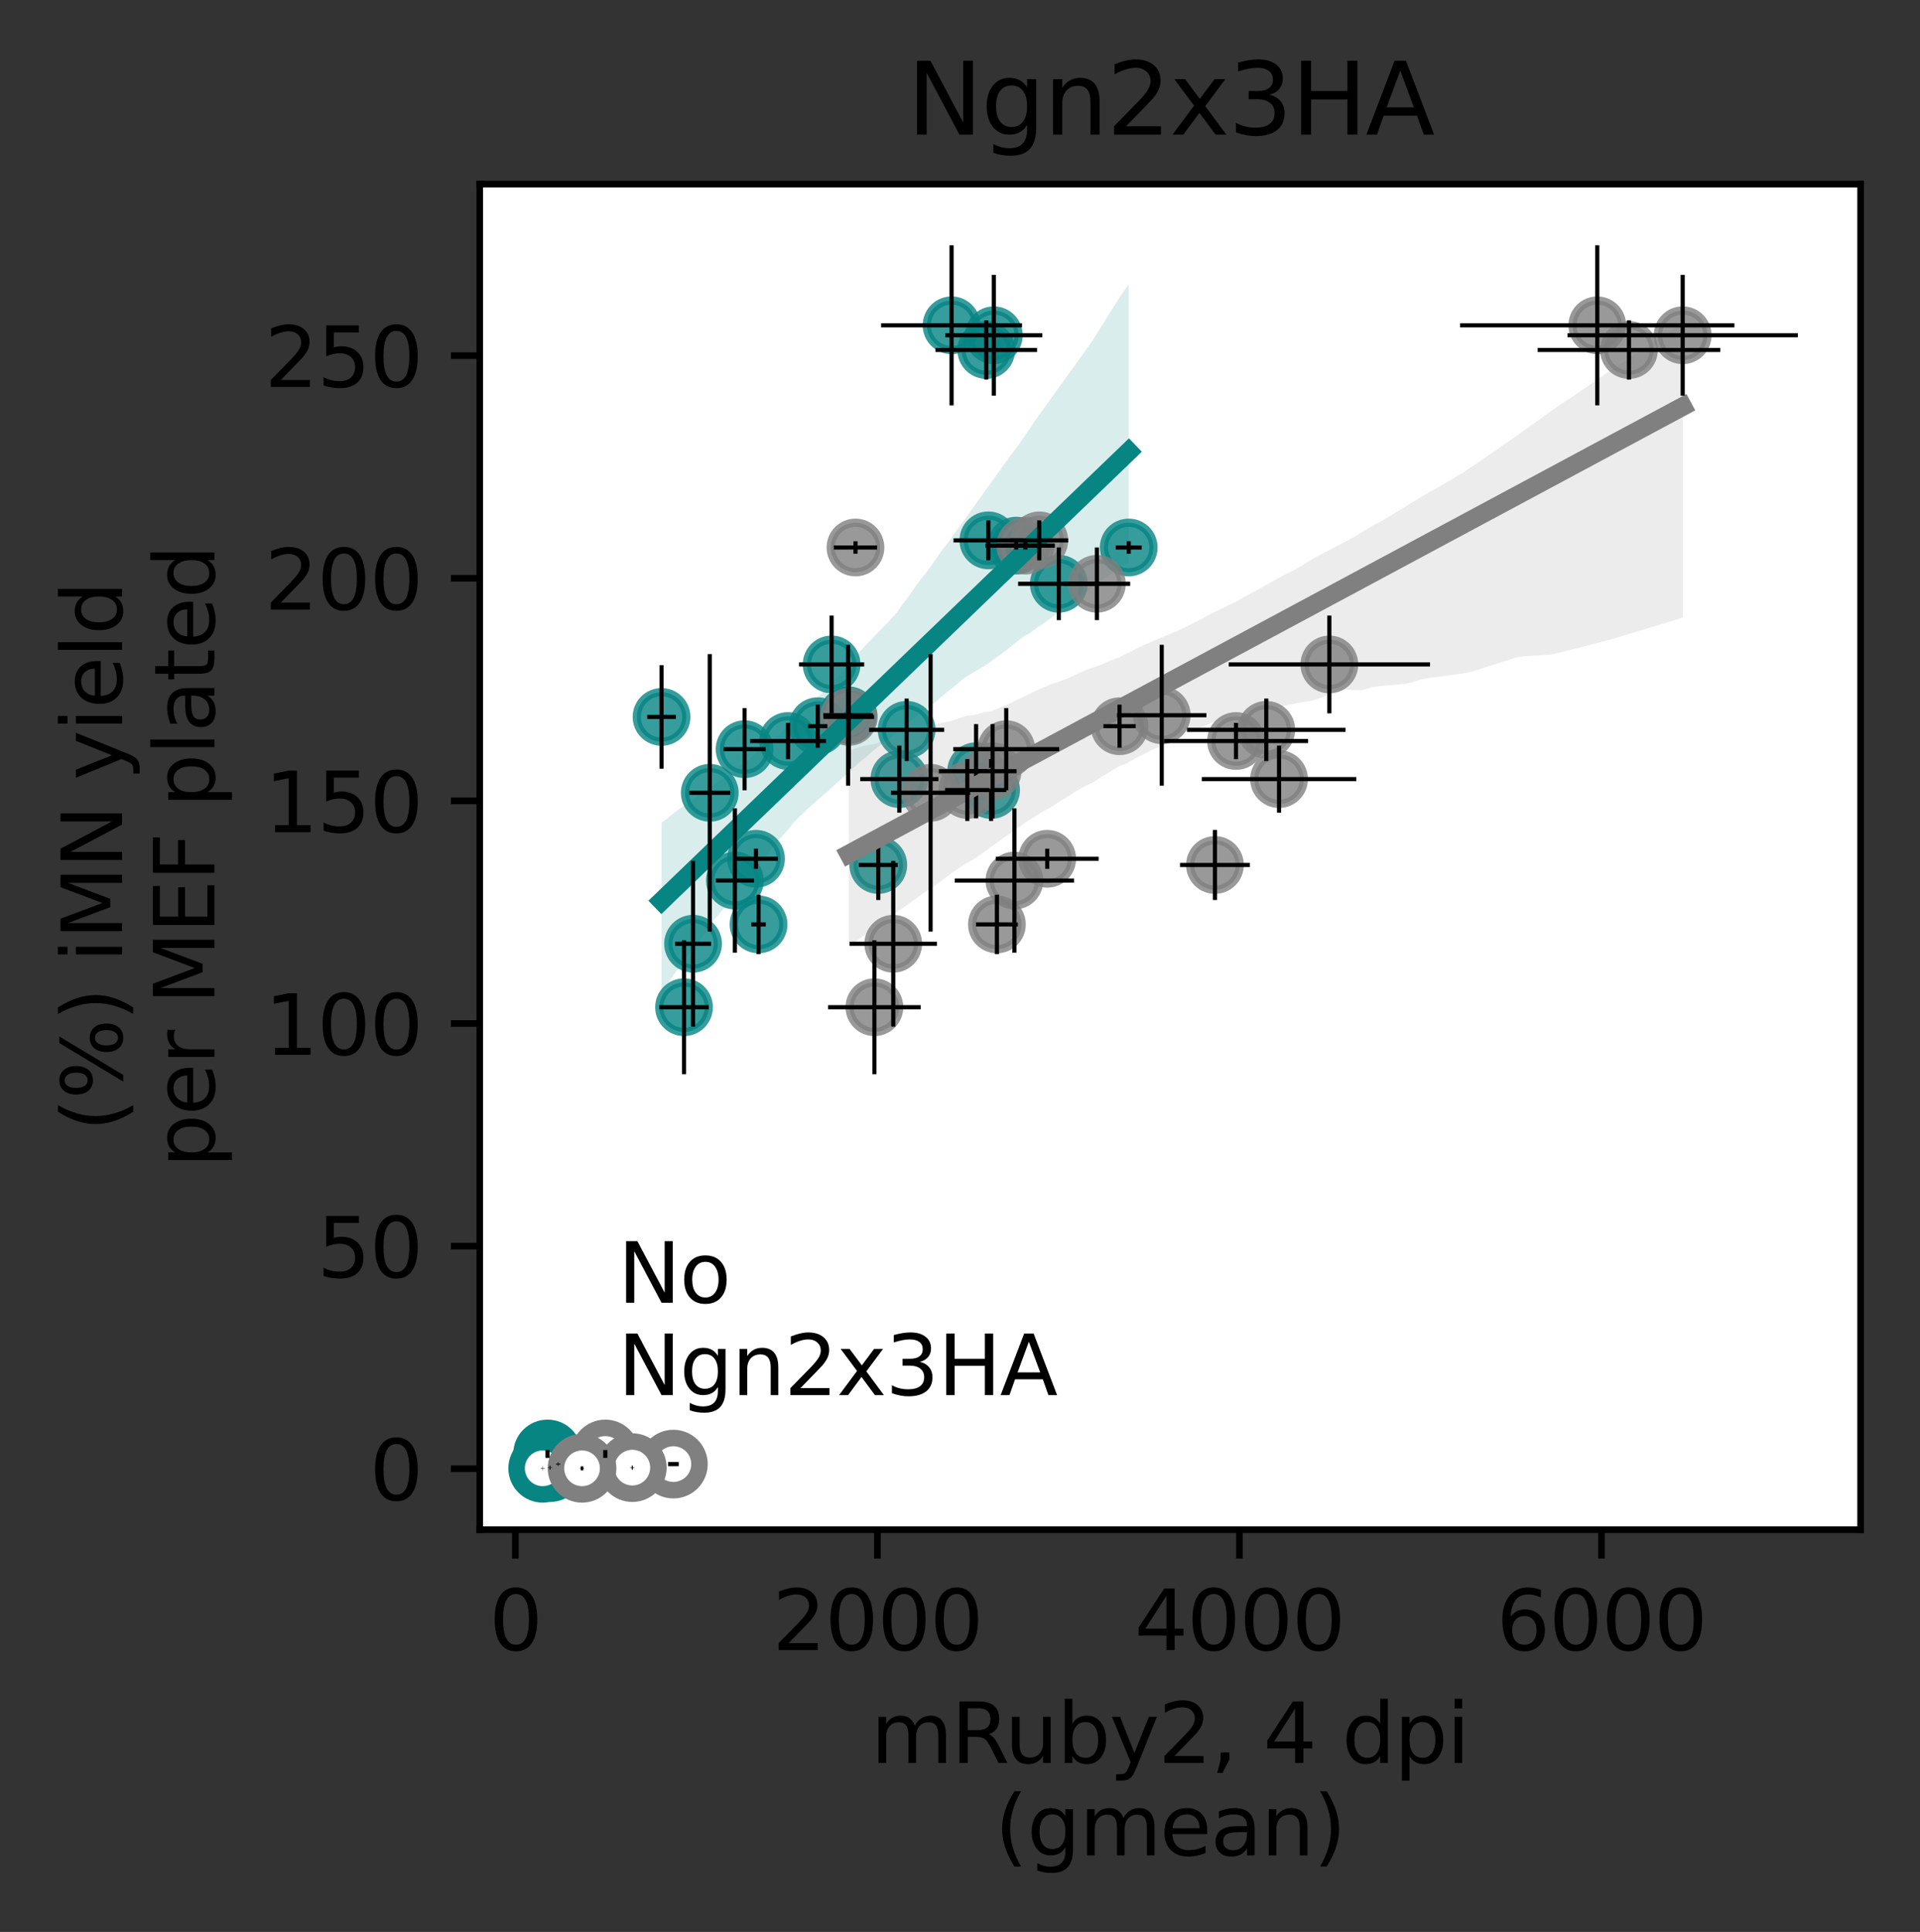 <?xml version="1.0" encoding="utf-8" standalone="no"?>
<!DOCTYPE svg PUBLIC "-//W3C//DTD SVG 1.1//EN"
  "http://www.w3.org/Graphics/SVG/1.1/DTD/svg11.dtd">
<svg xmlns:xlink="http://www.w3.org/1999/xlink" width="232.763pt" height="234.152pt" viewBox="0 0 232.763 234.152" xmlns="http://www.w3.org/2000/svg" version="1.1">
 <rect x="0" y="0" width="232.763" height="234.152" fill="#333333" stroke="none"/>
 <defs>
  <style type="text/css">*{stroke-linejoin: round; stroke-linecap: butt}</style>
 </defs>
 <g id="figure_1">
  <g id="patch_1">
   <path d="M 0 234.152 
L 232.763 234.152 
L 232.763 -0 
L 0 -0 
L 0 234.152 
z
" style="fill: none"/>
  </g>
  <g id="axes_1">
   <g id="patch_2">
    <path d="M 58.163 185.398 
L 225.563 185.398 
L 225.563 22.318 
L 58.163 22.318 
z
" style="fill: #ffffff"/>
   </g>
   <g id="PathCollection_1">
    <defs>
     <path id="m493adeb8f5" d="M 0 3 
C 0.796 3 1.559 2.684 2.121 2.121 
C 2.684 1.559 3 0.796 3 0 
C 3 -0.796 2.684 -1.559 2.121 -2.121 
C 1.559 -2.684 0.796 -3 0 -3 
C -0.796 -3 -1.559 -2.684 -2.121 -2.121 
C -2.684 -1.559 -3 -0.796 -3 0 
C -3 0.796 -2.684 1.559 -2.121 2.121 
C -1.559 2.684 -0.796 3 0 3 
z
" style="stroke: #068583; stroke-opacity: 0.8"/>
    </defs>
    <g clip-path="url(#pbaf8cbef0e)">
     <use xlink:href="#m493adeb8f5" x="109.911" y="88.455" style="fill: #068583; fill-opacity: 0.8; stroke: #068583; stroke-opacity: 0.8"/>
     <use xlink:href="#m493adeb8f5" x="90.267" y="90.8" style="fill: #068583; fill-opacity: 0.8; stroke: #068583; stroke-opacity: 0.8"/>
     <use xlink:href="#m493adeb8f5" x="119.818" y="65.493" style="fill: #068583; fill-opacity: 0.8; stroke: #068583; stroke-opacity: 0.8"/>
     <use xlink:href="#m493adeb8f5" x="120.483" y="40.634" style="fill: #068583; fill-opacity: 0.8; stroke: #068583; stroke-opacity: 0.8"/>
     <use xlink:href="#m493adeb8f5" x="102.82" y="86.686" style="fill: #068583; fill-opacity: 0.8; stroke: #068583; stroke-opacity: 0.8"/>
     <use xlink:href="#m493adeb8f5" x="91.961" y="112.04" style="fill: #068583; fill-opacity: 0.8; stroke: #068583; stroke-opacity: 0.8"/>
     <use xlink:href="#m493adeb8f5" x="128.36" y="70.756" style="fill: #068583; fill-opacity: 0.8; stroke: #068583; stroke-opacity: 0.8"/>
     <use xlink:href="#m493adeb8f5" x="119.567" y="42.42" style="fill: #068583; fill-opacity: 0.8; stroke: #068583; stroke-opacity: 0.8"/>
     <use xlink:href="#m493adeb8f5" x="106.475" y="104.836" style="fill: #068583; fill-opacity: 0.8; stroke: #068583; stroke-opacity: 0.8"/>
     <use xlink:href="#m493adeb8f5" x="86.045" y="96.089" style="fill: #068583; fill-opacity: 0.8; stroke: #068583; stroke-opacity: 0.8"/>
     <use xlink:href="#m493adeb8f5" x="123.2" y="66.132" style="fill: #068583; fill-opacity: 0.8; stroke: #068583; stroke-opacity: 0.8"/>
     <use xlink:href="#m493adeb8f5" x="115.359" y="39.429" style="fill: #068583; fill-opacity: 0.8; stroke: #068583; stroke-opacity: 0.8"/>
     <use xlink:href="#m493adeb8f5" x="99.137" y="88.016" style="fill: #068583; fill-opacity: 0.8; stroke: #068583; stroke-opacity: 0.8"/>
     <use xlink:href="#m493adeb8f5" x="84.021" y="114.386" style="fill: #068583; fill-opacity: 0.8; stroke: #068583; stroke-opacity: 0.8"/>
     <use xlink:href="#m493adeb8f5" x="118.332" y="93.471" style="fill: #068583; fill-opacity: 0.8; stroke: #068583; stroke-opacity: 0.8"/>
     <use xlink:href="#m493adeb8f5" x="100.817" y="80.531" style="fill: #068583; fill-opacity: 0.8; stroke: #068583; stroke-opacity: 0.8"/>
     <use xlink:href="#m493adeb8f5" x="91.65" y="104.086" style="fill: #068583; fill-opacity: 0.8; stroke: #068583; stroke-opacity: 0.8"/>
     <use xlink:href="#m493adeb8f5" x="82.925" y="122.076" style="fill: #068583; fill-opacity: 0.8; stroke: #068583; stroke-opacity: 0.8"/>
     <use xlink:href="#m493adeb8f5" x="120.15" y="95.749" style="fill: #068583; fill-opacity: 0.8; stroke: #068583; stroke-opacity: 0.8"/>
     <use xlink:href="#m493adeb8f5" x="95.535" y="89.811" style="fill: #068583; fill-opacity: 0.8; stroke: #068583; stroke-opacity: 0.8"/>
     <use xlink:href="#m493adeb8f5" x="109.026" y="94.428" style="fill: #068583; fill-opacity: 0.8; stroke: #068583; stroke-opacity: 0.8"/>
     <use xlink:href="#m493adeb8f5" x="89.091" y="106.725" style="fill: #068583; fill-opacity: 0.8; stroke: #068583; stroke-opacity: 0.8"/>
     <use xlink:href="#m493adeb8f5" x="136.835" y="66.357" style="fill: #068583; fill-opacity: 0.8; stroke: #068583; stroke-opacity: 0.8"/>
     <use xlink:href="#m493adeb8f5" x="80.2" y="86.893" style="fill: #068583; fill-opacity: 0.8; stroke: #068583; stroke-opacity: 0.8"/>
    </g>
   </g>
   <g id="PolyCollection_1">
    <path d="M 80.2 99.702 
L 80.2 120.275 
L 80.772 119.445 
L 81.344 118.615 
L 81.916 117.801 
L 82.488 117.075 
L 83.06 116.264 
L 83.632 115.438 
L 84.204 114.695 
L 84.777 113.996 
L 85.349 113.286 
L 85.921 112.258 
L 86.493 111.567 
L 87.065 110.935 
L 87.637 110.262 
L 88.209 109.579 
L 88.781 108.771 
L 89.353 107.909 
L 89.925 107.241 
L 90.497 106.516 
L 91.069 105.836 
L 91.641 105.136 
L 92.213 104.454 
L 92.786 103.854 
L 93.358 103.078 
L 93.93 102.377 
L 94.502 101.685 
L 95.074 101.044 
L 95.646 100.428 
L 96.218 99.705 
L 96.79 99.097 
L 97.362 98.562 
L 97.934 98.009 
L 98.506 97.5 
L 99.078 97.007 
L 99.65 96.504 
L 100.223 96.022 
L 100.795 95.479 
L 101.367 94.962 
L 101.939 94.467 
L 102.511 93.949 
L 103.083 93.389 
L 103.655 92.907 
L 104.227 92.363 
L 104.799 91.914 
L 105.371 91.404 
L 105.943 90.922 
L 106.515 90.462 
L 107.087 90.017 
L 107.66 89.645 
L 108.232 89.136 
L 108.804 88.694 
L 109.376 88.201 
L 109.948 87.717 
L 110.52 87.28 
L 111.092 86.837 
L 111.664 86.418 
L 112.236 86 
L 112.808 85.55 
L 113.38 85.094 
L 113.952 84.601 
L 114.524 84.118 
L 115.097 83.641 
L 115.669 83.197 
L 116.241 82.724 
L 116.813 82.25 
L 117.385 81.873 
L 117.957 81.543 
L 118.529 81.203 
L 119.101 80.857 
L 119.673 80.513 
L 120.245 80.082 
L 120.817 79.65 
L 121.389 79.255 
L 121.961 78.834 
L 122.533 78.381 
L 123.106 77.922 
L 123.678 77.464 
L 124.25 77.066 
L 124.822 76.736 
L 125.394 76.318 
L 125.966 75.909 
L 126.538 75.552 
L 127.11 75.13 
L 127.682 74.706 
L 128.254 74.277 
L 128.826 73.857 
L 129.398 73.434 
L 129.97 73.009 
L 130.543 72.585 
L 131.115 72.161 
L 131.687 71.737 
L 132.259 71.313 
L 132.831 70.888 
L 133.403 70.464 
L 133.975 70.049 
L 134.547 69.679 
L 135.119 69.285 
L 135.691 68.873 
L 136.263 68.561 
L 136.835 68.205 
L 136.835 34.453 
L 136.835 34.453 
L 136.263 35.261 
L 135.691 36.105 
L 135.119 37.015 
L 134.547 37.925 
L 133.975 38.834 
L 133.403 39.744 
L 132.831 40.653 
L 132.259 41.558 
L 131.687 42.352 
L 131.115 43.148 
L 130.543 43.943 
L 129.97 44.738 
L 129.398 45.534 
L 128.826 46.329 
L 128.254 47.125 
L 127.682 47.92 
L 127.11 48.716 
L 126.538 49.513 
L 125.966 50.31 
L 125.394 51.109 
L 124.822 51.991 
L 124.25 52.788 
L 123.678 53.673 
L 123.106 54.431 
L 122.533 55.176 
L 121.961 55.966 
L 121.389 56.76 
L 120.817 57.554 
L 120.245 58.349 
L 119.673 59.143 
L 119.101 59.938 
L 118.529 60.74 
L 117.957 61.567 
L 117.385 62.349 
L 116.813 63.155 
L 116.241 63.929 
L 115.669 64.704 
L 115.097 65.522 
L 114.524 66.295 
L 113.952 67.023 
L 113.38 67.862 
L 112.808 68.676 
L 112.236 69.47 
L 111.664 70.172 
L 111.092 70.93 
L 110.52 71.768 
L 109.948 72.585 
L 109.376 73.273 
L 108.804 74.149 
L 108.232 74.796 
L 107.66 75.417 
L 107.087 76.001 
L 106.515 76.578 
L 105.943 77.172 
L 105.371 77.766 
L 104.799 78.357 
L 104.227 78.985 
L 103.655 79.77 
L 103.083 80.407 
L 102.511 81.011 
L 101.939 81.615 
L 101.367 82.219 
L 100.795 82.821 
L 100.223 83.352 
L 99.65 84.013 
L 99.078 84.561 
L 98.506 85.121 
L 97.934 85.579 
L 97.362 86.255 
L 96.79 86.818 
L 96.218 87.379 
L 95.646 87.904 
L 95.074 88.45 
L 94.502 88.99 
L 93.93 89.434 
L 93.358 89.876 
L 92.786 90.42 
L 92.213 90.89 
L 91.641 91.336 
L 91.069 91.828 
L 90.497 92.29 
L 89.925 92.691 
L 89.353 93.09 
L 88.781 93.49 
L 88.209 93.903 
L 87.637 94.406 
L 87.065 94.733 
L 86.493 95.147 
L 85.921 95.515 
L 85.349 95.976 
L 84.777 96.39 
L 84.204 96.792 
L 83.632 97.22 
L 83.06 97.581 
L 82.488 97.935 
L 81.916 98.371 
L 81.344 98.836 
L 80.772 99.293 
L 80.2 99.702 
z
" clip-path="url(#pbaf8cbef0e)" style="fill: #068583; fill-opacity: 0.15"/>
   </g>
   <g id="PathCollection_2">
    <defs>
     <path id="m65acdc7514" d="M 0 3.162 
C 0.839 3.162 1.643 2.829 2.236 2.236 
C 2.829 1.643 3.162 0.839 3.162 0 
C 3.162 -0.839 2.829 -1.643 2.236 -2.236 
C 1.643 -2.829 0.839 -3.162 0 -3.162 
C -0.839 -3.162 -1.643 -2.829 -2.236 -2.236 
C -2.829 -1.643 -3.162 -0.839 -3.162 0 
C -3.162 0.839 -2.829 1.643 -2.236 2.236 
C -1.643 2.829 -0.839 3.162 0 3.162 
z
" style="stroke: #068583; stroke-width: 2"/>
    </defs>
    <g clip-path="url(#pbaf8cbef0e)">
     <use xlink:href="#m65acdc7514" x="67.672" y="177.45" style="fill: #ffffff; stroke: #068583; stroke-width: 2"/>
     <use xlink:href="#m65acdc7514" x="66.38" y="176.219" style="fill: #ffffff; stroke: #068583; stroke-width: 2"/>
     <use xlink:href="#m65acdc7514" x="66.683" y="177.878" style="fill: #ffffff; stroke: #068583; stroke-width: 2"/>
     <use xlink:href="#m65acdc7514" x="65.79" y="177.96" style="fill: #ffffff; stroke: #068583; stroke-width: 2"/>
    </g>
   </g>
   <g id="PathCollection_3">
    <defs>
     <path id="ma340ec2230" d="M 0 3 
C 0.796 3 1.559 2.684 2.121 2.121 
C 2.684 1.559 3 0.796 3 0 
C 3 -0.796 2.684 -1.559 2.121 -2.121 
C 1.559 -2.684 0.796 -3 0 -3 
C -0.796 -3 -1.559 -2.684 -2.121 -2.121 
C -2.684 -1.559 -3 -0.796 -3 0 
C -3 0.796 -2.684 1.559 -2.121 2.121 
C -1.559 2.684 -0.796 3 0 3 
z
" style="stroke: #808080; stroke-opacity: 0.8"/>
    </defs>
    <g clip-path="url(#pbaf8cbef0e)">
     <use xlink:href="#ma340ec2230" x="153.511" y="88.455" style="fill: #808080; fill-opacity: 0.8; stroke: #808080; stroke-opacity: 0.8"/>
     <use xlink:href="#ma340ec2230" x="121.986" y="90.8" style="fill: #808080; fill-opacity: 0.8; stroke: #808080; stroke-opacity: 0.8"/>
     <use xlink:href="#ma340ec2230" x="125.99" y="65.493" style="fill: #808080; fill-opacity: 0.8; stroke: #808080; stroke-opacity: 0.8"/>
     <use xlink:href="#ma340ec2230" x="203.993" y="40.634" style="fill: #808080; fill-opacity: 0.8; stroke: #808080; stroke-opacity: 0.8"/>
     <use xlink:href="#ma340ec2230" x="140.837" y="86.686" style="fill: #808080; fill-opacity: 0.8; stroke: #808080; stroke-opacity: 0.8"/>
     <use xlink:href="#ma340ec2230" x="120.857" y="112.04" style="fill: #808080; fill-opacity: 0.8; stroke: #808080; stroke-opacity: 0.8"/>
     <use xlink:href="#ma340ec2230" x="132.977" y="70.756" style="fill: #808080; fill-opacity: 0.8; stroke: #808080; stroke-opacity: 0.8"/>
     <use xlink:href="#ma340ec2230" x="197.482" y="42.42" style="fill: #808080; fill-opacity: 0.8; stroke: #808080; stroke-opacity: 0.8"/>
     <use xlink:href="#ma340ec2230" x="147.289" y="104.836" style="fill: #808080; fill-opacity: 0.8; stroke: #808080; stroke-opacity: 0.8"/>
     <use xlink:href="#ma340ec2230" x="112.816" y="96.089" style="fill: #808080; fill-opacity: 0.8; stroke: #808080; stroke-opacity: 0.8"/>
     <use xlink:href="#ma340ec2230" x="124.308" y="66.132" style="fill: #808080; fill-opacity: 0.8; stroke: #808080; stroke-opacity: 0.8"/>
     <use xlink:href="#ma340ec2230" x="193.638" y="39.429" style="fill: #808080; fill-opacity: 0.8; stroke: #808080; stroke-opacity: 0.8"/>
     <use xlink:href="#ma340ec2230" x="135.722" y="88.016" style="fill: #808080; fill-opacity: 0.8; stroke: #808080; stroke-opacity: 0.8"/>
     <use xlink:href="#ma340ec2230" x="108.29" y="114.386" style="fill: #808080; fill-opacity: 0.8; stroke: #808080; stroke-opacity: 0.8"/>
     <use xlink:href="#ma340ec2230" x="120.334" y="93.471" style="fill: #808080; fill-opacity: 0.8; stroke: #808080; stroke-opacity: 0.8"/>
     <use xlink:href="#ma340ec2230" x="161.159" y="80.531" style="fill: #808080; fill-opacity: 0.8; stroke: #808080; stroke-opacity: 0.8"/>
     <use xlink:href="#ma340ec2230" x="126.955" y="104.086" style="fill: #808080; fill-opacity: 0.8; stroke: #808080; stroke-opacity: 0.8"/>
     <use xlink:href="#ma340ec2230" x="106.005" y="122.076" style="fill: #808080; fill-opacity: 0.8; stroke: #808080; stroke-opacity: 0.8"/>
     <use xlink:href="#ma340ec2230" x="117.268" y="95.749" style="fill: #808080; fill-opacity: 0.8; stroke: #808080; stroke-opacity: 0.8"/>
     <use xlink:href="#ma340ec2230" x="149.842" y="89.811" style="fill: #808080; fill-opacity: 0.8; stroke: #808080; stroke-opacity: 0.8"/>
     <use xlink:href="#ma340ec2230" x="155.059" y="94.428" style="fill: #808080; fill-opacity: 0.8; stroke: #808080; stroke-opacity: 0.8"/>
     <use xlink:href="#ma340ec2230" x="122.978" y="106.725" style="fill: #808080; fill-opacity: 0.8; stroke: #808080; stroke-opacity: 0.8"/>
     <use xlink:href="#ma340ec2230" x="103.71" y="66.357" style="fill: #808080; fill-opacity: 0.8; stroke: #808080; stroke-opacity: 0.8"/>
     <use xlink:href="#ma340ec2230" x="102.907" y="86.893" style="fill: #808080; fill-opacity: 0.8; stroke: #808080; stroke-opacity: 0.8"/>
    </g>
   </g>
   <g id="PolyCollection_2">
    <path d="M 102.907 91.01 
L 102.907 114.701 
L 103.928 113.973 
L 104.949 113.245 
L 105.97 112.517 
L 106.991 111.79 
L 108.012 111.062 
L 109.033 110.334 
L 110.054 109.606 
L 111.075 108.878 
L 112.096 108.151 
L 113.117 107.478 
L 114.139 106.738 
L 115.16 105.971 
L 116.181 105.24 
L 117.202 104.589 
L 118.223 104.032 
L 119.244 103.295 
L 120.265 102.558 
L 121.286 101.822 
L 122.307 101.113 
L 123.328 100.383 
L 124.349 99.652 
L 125.37 99.029 
L 126.391 98.385 
L 127.413 97.844 
L 128.434 97.146 
L 129.455 96.527 
L 130.476 95.88 
L 131.497 95.3 
L 132.518 94.823 
L 133.539 94.148 
L 134.56 93.556 
L 135.581 92.893 
L 136.602 92.524 
L 137.623 91.916 
L 138.644 91.426 
L 139.665 90.878 
L 140.686 90.481 
L 141.708 89.951 
L 142.729 89.265 
L 143.75 88.733 
L 144.771 88.414 
L 145.792 88.102 
L 146.813 87.629 
L 147.834 87.334 
L 148.855 87.074 
L 149.876 86.735 
L 150.897 86.451 
L 151.918 86.143 
L 152.939 85.964 
L 153.96 85.81 
L 154.982 85.714 
L 156.003 85.49 
L 157.024 85.268 
L 158.045 85.094 
L 159.066 84.918 
L 160.087 84.601 
L 161.108 84.132 
L 162.129 83.714 
L 163.15 83.574 
L 164.171 83.642 
L 165.192 83.645 
L 166.213 83.319 
L 167.234 83.161 
L 168.255 83.072 
L 169.277 82.981 
L 170.298 82.889 
L 171.319 82.663 
L 172.34 82.347 
L 173.361 82.168 
L 174.382 82.028 
L 175.403 81.887 
L 176.424 81.747 
L 177.445 81.605 
L 178.466 81.395 
L 179.487 81.069 
L 180.508 80.744 
L 181.529 80.418 
L 182.551 80.09 
L 183.572 79.761 
L 184.593 79.547 
L 185.614 79.487 
L 186.635 79.427 
L 187.656 79.367 
L 188.677 79.193 
L 189.698 78.937 
L 190.719 78.677 
L 191.74 78.416 
L 192.761 78.156 
L 193.782 77.895 
L 194.803 77.635 
L 195.824 77.334 
L 196.846 77.027 
L 197.867 76.719 
L 198.888 76.411 
L 199.909 76.103 
L 200.93 75.795 
L 201.951 75.487 
L 202.972 75.179 
L 203.993 74.871 
L 203.993 39.122 
L 203.993 39.122 
L 202.972 39.81 
L 201.951 40.478 
L 200.93 41.145 
L 199.909 41.816 
L 198.888 42.487 
L 197.867 43.157 
L 196.846 43.828 
L 195.824 44.512 
L 194.803 45.183 
L 193.782 45.9 
L 192.761 46.626 
L 191.74 47.304 
L 190.719 48.017 
L 189.698 48.686 
L 188.677 49.367 
L 187.656 50.1 
L 186.635 50.833 
L 185.614 51.566 
L 184.593 52.298 
L 183.572 53.028 
L 182.551 53.714 
L 181.529 54.449 
L 180.508 55.145 
L 179.487 55.843 
L 178.466 56.539 
L 177.445 57.225 
L 176.424 57.854 
L 175.403 58.448 
L 174.382 59.031 
L 173.361 59.618 
L 172.34 60.193 
L 171.319 60.813 
L 170.298 61.469 
L 169.277 62.058 
L 168.255 62.7 
L 167.234 63.286 
L 166.213 63.821 
L 165.192 64.438 
L 164.171 65.079 
L 163.15 65.62 
L 162.129 66.155 
L 161.108 66.691 
L 160.087 67.235 
L 159.066 67.79 
L 158.045 68.4 
L 157.024 69.027 
L 156.003 69.513 
L 154.982 70.068 
L 153.96 70.648 
L 152.939 71.206 
L 151.918 71.775 
L 150.897 72.329 
L 149.876 72.913 
L 148.855 73.383 
L 147.834 73.903 
L 146.813 74.38 
L 145.792 74.956 
L 144.771 75.477 
L 143.75 75.993 
L 142.729 76.459 
L 141.708 76.885 
L 140.686 77.319 
L 139.665 77.756 
L 138.644 78.192 
L 137.623 78.693 
L 136.602 79.219 
L 135.581 79.703 
L 134.56 80.081 
L 133.539 80.541 
L 132.518 80.898 
L 131.497 81.276 
L 130.476 81.722 
L 129.455 82.222 
L 128.434 82.588 
L 127.413 82.918 
L 126.391 83.354 
L 125.37 83.832 
L 124.349 84.312 
L 123.328 84.812 
L 122.307 85.311 
L 121.286 85.741 
L 120.265 86.159 
L 119.244 86.318 
L 118.223 86.632 
L 117.202 86.749 
L 116.181 87.08 
L 115.16 87.425 
L 114.139 87.608 
L 113.117 87.846 
L 112.096 88.112 
L 111.075 88.413 
L 110.054 88.745 
L 109.033 89.119 
L 108.012 89.472 
L 106.991 89.828 
L 105.97 90.182 
L 104.949 90.336 
L 103.928 90.641 
L 102.907 91.01 
z
" clip-path="url(#pbaf8cbef0e)" style="fill: #808080; fill-opacity: 0.15"/>
   </g>
   <g id="PathCollection_4">
    <defs>
     <path id="m893c0303b4" d="M 0 3.162 
C 0.839 3.162 1.643 2.829 2.236 2.236 
C 2.829 1.643 3.162 0.839 3.162 0 
C 3.162 -0.839 2.829 -1.643 2.236 -2.236 
C 1.643 -2.829 0.839 -3.162 0 -3.162 
C -0.839 -3.162 -1.643 -2.829 -2.236 -2.236 
C -2.829 -1.643 -3.162 -0.839 -3.162 0 
C -3.162 0.839 -2.829 1.643 -2.236 2.236 
C -1.643 2.829 -0.839 3.162 0 3.162 
z
" style="stroke: #808080; stroke-width: 2"/>
    </defs>
    <g clip-path="url(#pbaf8cbef0e)">
     <use xlink:href="#m893c0303b4" x="81.636" y="177.45" style="fill: #ffffff; stroke: #808080; stroke-width: 2"/>
     <use xlink:href="#m893c0303b4" x="73.38" y="176.219" style="fill: #ffffff; stroke: #808080; stroke-width: 2"/>
     <use xlink:href="#m893c0303b4" x="76.657" y="177.878" style="fill: #ffffff; stroke: #808080; stroke-width: 2"/>
     <use xlink:href="#m893c0303b4" x="70.561" y="177.96" style="fill: #ffffff; stroke: #808080; stroke-width: 2"/>
    </g>
   </g>
   <g id="matplotlib.axis_1">
    <g id="xtick_1">
     <g id="line2d_1">
      <defs>
       <path id="m8c56760df1" d="M 0 0 
L 0 3.5 
" style="stroke: #000000; stroke-width: 0.8"/>
      </defs>
      <g>
       <use xlink:href="#m8c56760df1" x="62.48" y="185.398" style="stroke: #000000; stroke-width: 0.8"/>
      </g>
     </g>
     <g id="text_1">
      <!-- 0 -->
      <g transform="translate(59.298 199.997)scale(0.1 -0.1)">
       <defs>
        <path id="DejaVuSans-30" d="M 2034 4250 
Q 1547 4250 1301 3770 
Q 1056 3291 1056 2328 
Q 1056 1369 1301 889 
Q 1547 409 2034 409 
Q 2525 409 2770 889 
Q 3016 1369 3016 2328 
Q 3016 3291 2770 3770 
Q 2525 4250 2034 4250 
z
M 2034 4750 
Q 2819 4750 3233 4129 
Q 3647 3509 3647 2328 
Q 3647 1150 3233 529 
Q 2819 -91 2034 -91 
Q 1250 -91 836 529 
Q 422 1150 422 2328 
Q 422 3509 836 4129 
Q 1250 4750 2034 4750 
z
" transform="scale(0.016)"/>
       </defs>
       <use xlink:href="#DejaVuSans-30"/>
      </g>
     </g>
    </g>
    <g id="xtick_2">
     <g id="line2d_2">
      <g>
       <use xlink:href="#m8c56760df1" x="106.368" y="185.398" style="stroke: #000000; stroke-width: 0.8"/>
      </g>
     </g>
     <g id="text_2">
      <!-- 2000 -->
      <g transform="translate(93.643 199.997)scale(0.1 -0.1)">
       <defs>
        <path id="DejaVuSans-32" d="M 1228 531 
L 3431 531 
L 3431 0 
L 469 0 
L 469 531 
Q 828 903 1448 1529 
Q 2069 2156 2228 2338 
Q 2531 2678 2651 2914 
Q 2772 3150 2772 3378 
Q 2772 3750 2511 3984 
Q 2250 4219 1831 4219 
Q 1534 4219 1204 4116 
Q 875 4013 500 3803 
L 500 4441 
Q 881 4594 1212 4672 
Q 1544 4750 1819 4750 
Q 2544 4750 2975 4387 
Q 3406 4025 3406 3419 
Q 3406 3131 3298 2873 
Q 3191 2616 2906 2266 
Q 2828 2175 2409 1742 
Q 1991 1309 1228 531 
z
" transform="scale(0.016)"/>
       </defs>
       <use xlink:href="#DejaVuSans-32"/>
       <use xlink:href="#DejaVuSans-30" x="63.623"/>
       <use xlink:href="#DejaVuSans-30" x="127.246"/>
       <use xlink:href="#DejaVuSans-30" x="190.869"/>
      </g>
     </g>
    </g>
    <g id="xtick_3">
     <g id="line2d_3">
      <g>
       <use xlink:href="#m8c56760df1" x="150.257" y="185.398" style="stroke: #000000; stroke-width: 0.8"/>
      </g>
     </g>
     <g id="text_3">
      <!-- 4000 -->
      <g transform="translate(137.532 199.997)scale(0.1 -0.1)">
       <defs>
        <path id="DejaVuSans-34" d="M 2419 4116 
L 825 1625 
L 2419 1625 
L 2419 4116 
z
M 2253 4666 
L 3047 4666 
L 3047 1625 
L 3713 1625 
L 3713 1100 
L 3047 1100 
L 3047 0 
L 2419 0 
L 2419 1100 
L 313 1100 
L 313 1709 
L 2253 4666 
z
" transform="scale(0.016)"/>
       </defs>
       <use xlink:href="#DejaVuSans-34"/>
       <use xlink:href="#DejaVuSans-30" x="63.623"/>
       <use xlink:href="#DejaVuSans-30" x="127.246"/>
       <use xlink:href="#DejaVuSans-30" x="190.869"/>
      </g>
     </g>
    </g>
    <g id="xtick_4">
     <g id="line2d_4">
      <g>
       <use xlink:href="#m8c56760df1" x="194.145" y="185.398" style="stroke: #000000; stroke-width: 0.8"/>
      </g>
     </g>
     <g id="text_4">
      <!-- 6000 -->
      <g transform="translate(181.42 199.997)scale(0.1 -0.1)">
       <defs>
        <path id="DejaVuSans-36" d="M 2113 2584 
Q 1688 2584 1439 2293 
Q 1191 2003 1191 1497 
Q 1191 994 1439 701 
Q 1688 409 2113 409 
Q 2538 409 2786 701 
Q 3034 994 3034 1497 
Q 3034 2003 2786 2293 
Q 2538 2584 2113 2584 
z
M 3366 4563 
L 3366 3988 
Q 3128 4100 2886 4159 
Q 2644 4219 2406 4219 
Q 1781 4219 1451 3797 
Q 1122 3375 1075 2522 
Q 1259 2794 1537 2939 
Q 1816 3084 2150 3084 
Q 2853 3084 3261 2657 
Q 3669 2231 3669 1497 
Q 3669 778 3244 343 
Q 2819 -91 2113 -91 
Q 1303 -91 875 529 
Q 447 1150 447 2328 
Q 447 3434 972 4092 
Q 1497 4750 2381 4750 
Q 2619 4750 2861 4703 
Q 3103 4656 3366 4563 
z
" transform="scale(0.016)"/>
       </defs>
       <use xlink:href="#DejaVuSans-36"/>
       <use xlink:href="#DejaVuSans-30" x="63.623"/>
       <use xlink:href="#DejaVuSans-30" x="127.246"/>
       <use xlink:href="#DejaVuSans-30" x="190.869"/>
      </g>
     </g>
    </g>
    <g id="text_5">
     <!-- mRuby2, 4 dpi -->
     <g transform="translate(105.574 213.675)scale(0.1 -0.1)">
      <defs>
       <path id="DejaVuSans-6d" d="M 3328 2828 
Q 3544 3216 3844 3400 
Q 4144 3584 4550 3584 
Q 5097 3584 5394 3201 
Q 5691 2819 5691 2113 
L 5691 0 
L 5113 0 
L 5113 2094 
Q 5113 2597 4934 2840 
Q 4756 3084 4391 3084 
Q 3944 3084 3684 2787 
Q 3425 2491 3425 1978 
L 3425 0 
L 2847 0 
L 2847 2094 
Q 2847 2600 2669 2842 
Q 2491 3084 2119 3084 
Q 1678 3084 1418 2786 
Q 1159 2488 1159 1978 
L 1159 0 
L 581 0 
L 581 3500 
L 1159 3500 
L 1159 2956 
Q 1356 3278 1631 3431 
Q 1906 3584 2284 3584 
Q 2666 3584 2933 3390 
Q 3200 3197 3328 2828 
z
" transform="scale(0.016)"/>
       <path id="DejaVuSans-52" d="M 2841 2188 
Q 3044 2119 3236 1894 
Q 3428 1669 3622 1275 
L 4263 0 
L 3584 0 
L 2988 1197 
Q 2756 1666 2539 1819 
Q 2322 1972 1947 1972 
L 1259 1972 
L 1259 0 
L 628 0 
L 628 4666 
L 2053 4666 
Q 2853 4666 3247 4331 
Q 3641 3997 3641 3322 
Q 3641 2881 3436 2590 
Q 3231 2300 2841 2188 
z
M 1259 4147 
L 1259 2491 
L 2053 2491 
Q 2509 2491 2742 2702 
Q 2975 2913 2975 3322 
Q 2975 3731 2742 3939 
Q 2509 4147 2053 4147 
L 1259 4147 
z
" transform="scale(0.016)"/>
       <path id="DejaVuSans-75" d="M 544 1381 
L 544 3500 
L 1119 3500 
L 1119 1403 
Q 1119 906 1312 657 
Q 1506 409 1894 409 
Q 2359 409 2629 706 
Q 2900 1003 2900 1516 
L 2900 3500 
L 3475 3500 
L 3475 0 
L 2900 0 
L 2900 538 
Q 2691 219 2414 64 
Q 2138 -91 1772 -91 
Q 1169 -91 856 284 
Q 544 659 544 1381 
z
M 1991 3584 
L 1991 3584 
z
" transform="scale(0.016)"/>
       <path id="DejaVuSans-62" d="M 3116 1747 
Q 3116 2381 2855 2742 
Q 2594 3103 2138 3103 
Q 1681 3103 1420 2742 
Q 1159 2381 1159 1747 
Q 1159 1113 1420 752 
Q 1681 391 2138 391 
Q 2594 391 2855 752 
Q 3116 1113 3116 1747 
z
M 1159 2969 
Q 1341 3281 1617 3432 
Q 1894 3584 2278 3584 
Q 2916 3584 3314 3078 
Q 3713 2572 3713 1747 
Q 3713 922 3314 415 
Q 2916 -91 2278 -91 
Q 1894 -91 1617 61 
Q 1341 213 1159 525 
L 1159 0 
L 581 0 
L 581 4863 
L 1159 4863 
L 1159 2969 
z
" transform="scale(0.016)"/>
       <path id="DejaVuSans-79" d="M 2059 -325 
Q 1816 -950 1584 -1140 
Q 1353 -1331 966 -1331 
L 506 -1331 
L 506 -850 
L 844 -850 
Q 1081 -850 1212 -737 
Q 1344 -625 1503 -206 
L 1606 56 
L 191 3500 
L 800 3500 
L 1894 763 
L 2988 3500 
L 3597 3500 
L 2059 -325 
z
" transform="scale(0.016)"/>
       <path id="DejaVuSans-2c" d="M 750 794 
L 1409 794 
L 1409 256 
L 897 -744 
L 494 -744 
L 750 256 
L 750 794 
z
" transform="scale(0.016)"/>
       <path id="DejaVuSans-20" transform="scale(0.016)"/>
       <path id="DejaVuSans-64" d="M 2906 2969 
L 2906 4863 
L 3481 4863 
L 3481 0 
L 2906 0 
L 2906 525 
Q 2725 213 2448 61 
Q 2172 -91 1784 -91 
Q 1150 -91 751 415 
Q 353 922 353 1747 
Q 353 2572 751 3078 
Q 1150 3584 1784 3584 
Q 2172 3584 2448 3432 
Q 2725 3281 2906 2969 
z
M 947 1747 
Q 947 1113 1208 752 
Q 1469 391 1925 391 
Q 2381 391 2643 752 
Q 2906 1113 2906 1747 
Q 2906 2381 2643 2742 
Q 2381 3103 1925 3103 
Q 1469 3103 1208 2742 
Q 947 2381 947 1747 
z
" transform="scale(0.016)"/>
       <path id="DejaVuSans-70" d="M 1159 525 
L 1159 -1331 
L 581 -1331 
L 581 3500 
L 1159 3500 
L 1159 2969 
Q 1341 3281 1617 3432 
Q 1894 3584 2278 3584 
Q 2916 3584 3314 3078 
Q 3713 2572 3713 1747 
Q 3713 922 3314 415 
Q 2916 -91 2278 -91 
Q 1894 -91 1617 61 
Q 1341 213 1159 525 
z
M 3116 1747 
Q 3116 2381 2855 2742 
Q 2594 3103 2138 3103 
Q 1681 3103 1420 2742 
Q 1159 2381 1159 1747 
Q 1159 1113 1420 752 
Q 1681 391 2138 391 
Q 2594 391 2855 752 
Q 3116 1113 3116 1747 
z
" transform="scale(0.016)"/>
       <path id="DejaVuSans-69" d="M 603 3500 
L 1178 3500 
L 1178 0 
L 603 0 
L 603 3500 
z
M 603 4863 
L 1178 4863 
L 1178 4134 
L 603 4134 
L 603 4863 
z
" transform="scale(0.016)"/>
      </defs>
      <use xlink:href="#DejaVuSans-6d"/>
      <use xlink:href="#DejaVuSans-52" x="97.412"/>
      <use xlink:href="#DejaVuSans-75" x="162.395"/>
      <use xlink:href="#DejaVuSans-62" x="225.773"/>
      <use xlink:href="#DejaVuSans-79" x="289.25"/>
      <use xlink:href="#DejaVuSans-32" x="348.43"/>
      <use xlink:href="#DejaVuSans-2c" x="412.053"/>
      <use xlink:href="#DejaVuSans-20" x="443.84"/>
      <use xlink:href="#DejaVuSans-34" x="475.627"/>
      <use xlink:href="#DejaVuSans-20" x="539.25"/>
      <use xlink:href="#DejaVuSans-64" x="571.037"/>
      <use xlink:href="#DejaVuSans-70" x="634.514"/>
      <use xlink:href="#DejaVuSans-69" x="697.99"/>
     </g>
     <!-- (gmean) -->
     <g transform="translate(120.608 224.873)scale(0.1 -0.1)">
      <defs>
       <path id="DejaVuSans-28" d="M 1984 4856 
Q 1566 4138 1362 3434 
Q 1159 2731 1159 2009 
Q 1159 1288 1364 580 
Q 1569 -128 1984 -844 
L 1484 -844 
Q 1016 -109 783 600 
Q 550 1309 550 2009 
Q 550 2706 781 3412 
Q 1013 4119 1484 4856 
L 1984 4856 
z
" transform="scale(0.016)"/>
       <path id="DejaVuSans-67" d="M 2906 1791 
Q 2906 2416 2648 2759 
Q 2391 3103 1925 3103 
Q 1463 3103 1205 2759 
Q 947 2416 947 1791 
Q 947 1169 1205 825 
Q 1463 481 1925 481 
Q 2391 481 2648 825 
Q 2906 1169 2906 1791 
z
M 3481 434 
Q 3481 -459 3084 -895 
Q 2688 -1331 1869 -1331 
Q 1566 -1331 1297 -1286 
Q 1028 -1241 775 -1147 
L 775 -588 
Q 1028 -725 1275 -790 
Q 1522 -856 1778 -856 
Q 2344 -856 2625 -561 
Q 2906 -266 2906 331 
L 2906 616 
Q 2728 306 2450 153 
Q 2172 0 1784 0 
Q 1141 0 747 490 
Q 353 981 353 1791 
Q 353 2603 747 3093 
Q 1141 3584 1784 3584 
Q 2172 3584 2450 3431 
Q 2728 3278 2906 2969 
L 2906 3500 
L 3481 3500 
L 3481 434 
z
" transform="scale(0.016)"/>
       <path id="DejaVuSans-65" d="M 3597 1894 
L 3597 1613 
L 953 1613 
Q 991 1019 1311 708 
Q 1631 397 2203 397 
Q 2534 397 2845 478 
Q 3156 559 3463 722 
L 3463 178 
Q 3153 47 2828 -22 
Q 2503 -91 2169 -91 
Q 1331 -91 842 396 
Q 353 884 353 1716 
Q 353 2575 817 3079 
Q 1281 3584 2069 3584 
Q 2775 3584 3186 3129 
Q 3597 2675 3597 1894 
z
M 3022 2063 
Q 3016 2534 2758 2815 
Q 2500 3097 2075 3097 
Q 1594 3097 1305 2825 
Q 1016 2553 972 2059 
L 3022 2063 
z
" transform="scale(0.016)"/>
       <path id="DejaVuSans-61" d="M 2194 1759 
Q 1497 1759 1228 1600 
Q 959 1441 959 1056 
Q 959 750 1161 570 
Q 1363 391 1709 391 
Q 2188 391 2477 730 
Q 2766 1069 2766 1631 
L 2766 1759 
L 2194 1759 
z
M 3341 1997 
L 3341 0 
L 2766 0 
L 2766 531 
Q 2569 213 2275 61 
Q 1981 -91 1556 -91 
Q 1019 -91 701 211 
Q 384 513 384 1019 
Q 384 1609 779 1909 
Q 1175 2209 1959 2209 
L 2766 2209 
L 2766 2266 
Q 2766 2663 2505 2880 
Q 2244 3097 1772 3097 
Q 1472 3097 1187 3025 
Q 903 2953 641 2809 
L 641 3341 
Q 956 3463 1253 3523 
Q 1550 3584 1831 3584 
Q 2591 3584 2966 3190 
Q 3341 2797 3341 1997 
z
" transform="scale(0.016)"/>
       <path id="DejaVuSans-6e" d="M 3513 2113 
L 3513 0 
L 2938 0 
L 2938 2094 
Q 2938 2591 2744 2837 
Q 2550 3084 2163 3084 
Q 1697 3084 1428 2787 
Q 1159 2491 1159 1978 
L 1159 0 
L 581 0 
L 581 3500 
L 1159 3500 
L 1159 2956 
Q 1366 3272 1645 3428 
Q 1925 3584 2291 3584 
Q 2894 3584 3203 3211 
Q 3513 2838 3513 2113 
z
" transform="scale(0.016)"/>
       <path id="DejaVuSans-29" d="M 513 4856 
L 1013 4856 
Q 1481 4119 1714 3412 
Q 1947 2706 1947 2009 
Q 1947 1309 1714 600 
Q 1481 -109 1013 -844 
L 513 -844 
Q 928 -128 1133 580 
Q 1338 1288 1338 2009 
Q 1338 2731 1133 3434 
Q 928 4138 513 4856 
z
" transform="scale(0.016)"/>
      </defs>
      <use xlink:href="#DejaVuSans-28"/>
      <use xlink:href="#DejaVuSans-67" x="39.014"/>
      <use xlink:href="#DejaVuSans-6d" x="102.49"/>
      <use xlink:href="#DejaVuSans-65" x="199.902"/>
      <use xlink:href="#DejaVuSans-61" x="261.426"/>
      <use xlink:href="#DejaVuSans-6e" x="322.705"/>
      <use xlink:href="#DejaVuSans-29" x="386.084"/>
     </g>
    </g>
   </g>
   <g id="matplotlib.axis_2">
    <g id="ytick_1">
     <g id="line2d_5">
      <defs>
       <path id="mb861e539e9" d="M 0 0 
L -3.5 0 
" style="stroke: #000000; stroke-width: 0.8"/>
      </defs>
      <g>
       <use xlink:href="#mb861e539e9" x="58.163" y="178.013" style="stroke: #000000; stroke-width: 0.8"/>
      </g>
     </g>
     <g id="text_6">
      <!-- 0 -->
      <g transform="translate(44.801 181.812)scale(0.1 -0.1)">
       <use xlink:href="#DejaVuSans-30"/>
      </g>
     </g>
    </g>
    <g id="ytick_2">
     <g id="line2d_6">
      <g>
       <use xlink:href="#mb861e539e9" x="58.163" y="151.031" style="stroke: #000000; stroke-width: 0.8"/>
      </g>
     </g>
     <g id="text_7">
      <!-- 50 -->
      <g transform="translate(38.438 154.83)scale(0.1 -0.1)">
       <defs>
        <path id="DejaVuSans-35" d="M 691 4666 
L 3169 4666 
L 3169 4134 
L 1269 4134 
L 1269 2991 
Q 1406 3038 1543 3061 
Q 1681 3084 1819 3084 
Q 2600 3084 3056 2656 
Q 3513 2228 3513 1497 
Q 3513 744 3044 326 
Q 2575 -91 1722 -91 
Q 1428 -91 1123 -41 
Q 819 9 494 109 
L 494 744 
Q 775 591 1075 516 
Q 1375 441 1709 441 
Q 2250 441 2565 725 
Q 2881 1009 2881 1497 
Q 2881 1984 2565 2268 
Q 2250 2553 1709 2553 
Q 1456 2553 1204 2497 
Q 953 2441 691 2322 
L 691 4666 
z
" transform="scale(0.016)"/>
       </defs>
       <use xlink:href="#DejaVuSans-35"/>
       <use xlink:href="#DejaVuSans-30" x="63.623"/>
      </g>
     </g>
    </g>
    <g id="ytick_3">
     <g id="line2d_7">
      <g>
       <use xlink:href="#mb861e539e9" x="58.163" y="124.049" style="stroke: #000000; stroke-width: 0.8"/>
      </g>
     </g>
     <g id="text_8">
      <!-- 100 -->
      <g transform="translate(32.076 127.848)scale(0.1 -0.1)">
       <defs>
        <path id="DejaVuSans-31" d="M 794 531 
L 1825 531 
L 1825 4091 
L 703 3866 
L 703 4441 
L 1819 4666 
L 2450 4666 
L 2450 531 
L 3481 531 
L 3481 0 
L 794 0 
L 794 531 
z
" transform="scale(0.016)"/>
       </defs>
       <use xlink:href="#DejaVuSans-31"/>
       <use xlink:href="#DejaVuSans-30" x="63.623"/>
       <use xlink:href="#DejaVuSans-30" x="127.246"/>
      </g>
     </g>
    </g>
    <g id="ytick_4">
     <g id="line2d_8">
      <g>
       <use xlink:href="#mb861e539e9" x="58.163" y="97.067" style="stroke: #000000; stroke-width: 0.8"/>
      </g>
     </g>
     <g id="text_9">
      <!-- 150 -->
      <g transform="translate(32.076 100.866)scale(0.1 -0.1)">
       <use xlink:href="#DejaVuSans-31"/>
       <use xlink:href="#DejaVuSans-35" x="63.623"/>
       <use xlink:href="#DejaVuSans-30" x="127.246"/>
      </g>
     </g>
    </g>
    <g id="ytick_5">
     <g id="line2d_9">
      <g>
       <use xlink:href="#mb861e539e9" x="58.163" y="70.085" style="stroke: #000000; stroke-width: 0.8"/>
      </g>
     </g>
     <g id="text_10">
      <!-- 200 -->
      <g transform="translate(32.076 73.885)scale(0.1 -0.1)">
       <use xlink:href="#DejaVuSans-32"/>
       <use xlink:href="#DejaVuSans-30" x="63.623"/>
       <use xlink:href="#DejaVuSans-30" x="127.246"/>
      </g>
     </g>
    </g>
    <g id="ytick_6">
     <g id="line2d_10">
      <g>
       <use xlink:href="#mb861e539e9" x="58.163" y="43.104" style="stroke: #000000; stroke-width: 0.8"/>
      </g>
     </g>
     <g id="text_11">
      <!-- 250 -->
      <g transform="translate(32.076 46.903)scale(0.1 -0.1)">
       <use xlink:href="#DejaVuSans-32"/>
       <use xlink:href="#DejaVuSans-35" x="63.623"/>
       <use xlink:href="#DejaVuSans-30" x="127.246"/>
      </g>
     </g>
    </g>
    <g id="text_12">
     <!-- (%) iMN yield -->
     <g transform="translate(14.798 137.121)rotate(-90)scale(0.1 -0.1)">
      <defs>
       <path id="DejaVuSans-25" d="M 4653 2053 
Q 4381 2053 4226 1822 
Q 4072 1591 4072 1178 
Q 4072 772 4226 539 
Q 4381 306 4653 306 
Q 4919 306 5073 539 
Q 5228 772 5228 1178 
Q 5228 1588 5073 1820 
Q 4919 2053 4653 2053 
z
M 4653 2450 
Q 5147 2450 5437 2106 
Q 5728 1763 5728 1178 
Q 5728 594 5436 251 
Q 5144 -91 4653 -91 
Q 4153 -91 3862 251 
Q 3572 594 3572 1178 
Q 3572 1766 3864 2108 
Q 4156 2450 4653 2450 
z
M 1428 4353 
Q 1159 4353 1004 4120 
Q 850 3888 850 3481 
Q 850 3069 1003 2837 
Q 1156 2606 1428 2606 
Q 1700 2606 1854 2837 
Q 2009 3069 2009 3481 
Q 2009 3884 1853 4118 
Q 1697 4353 1428 4353 
z
M 4250 4750 
L 4750 4750 
L 1831 -91 
L 1331 -91 
L 4250 4750 
z
M 1428 4750 
Q 1922 4750 2215 4408 
Q 2509 4066 2509 3481 
Q 2509 2891 2217 2550 
Q 1925 2209 1428 2209 
Q 931 2209 642 2551 
Q 353 2894 353 3481 
Q 353 4063 643 4406 
Q 934 4750 1428 4750 
z
" transform="scale(0.016)"/>
       <path id="DejaVuSans-4d" d="M 628 4666 
L 1569 4666 
L 2759 1491 
L 3956 4666 
L 4897 4666 
L 4897 0 
L 4281 0 
L 4281 4097 
L 3078 897 
L 2444 897 
L 1241 4097 
L 1241 0 
L 628 0 
L 628 4666 
z
" transform="scale(0.016)"/>
       <path id="DejaVuSans-4e" d="M 628 4666 
L 1478 4666 
L 3547 763 
L 3547 4666 
L 4159 4666 
L 4159 0 
L 3309 0 
L 1241 3903 
L 1241 0 
L 628 0 
L 628 4666 
z
" transform="scale(0.016)"/>
       <path id="DejaVuSans-6c" d="M 603 4863 
L 1178 4863 
L 1178 0 
L 603 0 
L 603 4863 
z
" transform="scale(0.016)"/>
      </defs>
      <use xlink:href="#DejaVuSans-28"/>
      <use xlink:href="#DejaVuSans-25" x="39.014"/>
      <use xlink:href="#DejaVuSans-29" x="134.033"/>
      <use xlink:href="#DejaVuSans-20" x="173.047"/>
      <use xlink:href="#DejaVuSans-69" x="204.834"/>
      <use xlink:href="#DejaVuSans-4d" x="232.617"/>
      <use xlink:href="#DejaVuSans-4e" x="318.896"/>
      <use xlink:href="#DejaVuSans-20" x="393.701"/>
      <use xlink:href="#DejaVuSans-79" x="425.488"/>
      <use xlink:href="#DejaVuSans-69" x="484.668"/>
      <use xlink:href="#DejaVuSans-65" x="512.451"/>
      <use xlink:href="#DejaVuSans-6c" x="573.975"/>
      <use xlink:href="#DejaVuSans-64" x="601.758"/>
     </g>
     <!-- per MEF plated -->
     <g transform="translate(25.996 141.53)rotate(-90)scale(0.1 -0.1)">
      <defs>
       <path id="DejaVuSans-72" d="M 2631 2963 
Q 2534 3019 2420 3045 
Q 2306 3072 2169 3072 
Q 1681 3072 1420 2755 
Q 1159 2438 1159 1844 
L 1159 0 
L 581 0 
L 581 3500 
L 1159 3500 
L 1159 2956 
Q 1341 3275 1631 3429 
Q 1922 3584 2338 3584 
Q 2397 3584 2469 3576 
Q 2541 3569 2628 3553 
L 2631 2963 
z
" transform="scale(0.016)"/>
       <path id="DejaVuSans-45" d="M 628 4666 
L 3578 4666 
L 3578 4134 
L 1259 4134 
L 1259 2753 
L 3481 2753 
L 3481 2222 
L 1259 2222 
L 1259 531 
L 3634 531 
L 3634 0 
L 628 0 
L 628 4666 
z
" transform="scale(0.016)"/>
       <path id="DejaVuSans-46" d="M 628 4666 
L 3309 4666 
L 3309 4134 
L 1259 4134 
L 1259 2759 
L 3109 2759 
L 3109 2228 
L 1259 2228 
L 1259 0 
L 628 0 
L 628 4666 
z
" transform="scale(0.016)"/>
       <path id="DejaVuSans-74" d="M 1172 4494 
L 1172 3500 
L 2356 3500 
L 2356 3053 
L 1172 3053 
L 1172 1153 
Q 1172 725 1289 603 
Q 1406 481 1766 481 
L 2356 481 
L 2356 0 
L 1766 0 
Q 1100 0 847 248 
Q 594 497 594 1153 
L 594 3053 
L 172 3053 
L 172 3500 
L 594 3500 
L 594 4494 
L 1172 4494 
z
" transform="scale(0.016)"/>
      </defs>
      <use xlink:href="#DejaVuSans-70"/>
      <use xlink:href="#DejaVuSans-65" x="63.477"/>
      <use xlink:href="#DejaVuSans-72" x="125"/>
      <use xlink:href="#DejaVuSans-20" x="166.113"/>
      <use xlink:href="#DejaVuSans-4d" x="197.9"/>
      <use xlink:href="#DejaVuSans-45" x="284.18"/>
      <use xlink:href="#DejaVuSans-46" x="347.363"/>
      <use xlink:href="#DejaVuSans-20" x="404.883"/>
      <use xlink:href="#DejaVuSans-70" x="436.67"/>
      <use xlink:href="#DejaVuSans-6c" x="500.146"/>
      <use xlink:href="#DejaVuSans-61" x="527.93"/>
      <use xlink:href="#DejaVuSans-74" x="589.209"/>
      <use xlink:href="#DejaVuSans-65" x="628.418"/>
      <use xlink:href="#DejaVuSans-64" x="689.941"/>
     </g>
    </g>
   </g>
   <g id="line2d_11">
    <path d="M 80.2 109.198 
L 80.772 108.647 
L 81.344 108.097 
L 81.916 107.547 
L 82.488 106.996 
L 83.06 106.446 
L 83.632 105.896 
L 84.204 105.346 
L 84.777 104.795 
L 85.349 104.245 
L 85.921 103.695 
L 86.493 103.144 
L 87.065 102.594 
L 87.637 102.044 
L 88.209 101.494 
L 88.781 100.943 
L 89.353 100.393 
L 89.925 99.843 
L 90.497 99.292 
L 91.069 98.742 
L 91.641 98.192 
L 92.213 97.642 
L 92.786 97.091 
L 93.358 96.541 
L 93.93 95.991 
L 94.502 95.44 
L 95.074 94.89 
L 95.646 94.34 
L 96.218 93.79 
L 96.79 93.239 
L 97.362 92.689 
L 97.934 92.139 
L 98.506 91.588 
L 99.078 91.038 
L 99.65 90.488 
L 100.223 89.938 
L 100.795 89.387 
L 101.367 88.837 
L 101.939 88.287 
L 102.511 87.736 
L 103.083 87.186 
L 103.655 86.636 
L 104.227 86.086 
L 104.799 85.535 
L 105.371 84.985 
L 105.943 84.435 
L 106.515 83.884 
L 107.087 83.334 
L 107.66 82.784 
L 108.232 82.233 
L 108.804 81.683 
L 109.376 81.133 
L 109.948 80.583 
L 110.52 80.032 
L 111.092 79.482 
L 111.664 78.932 
L 112.236 78.381 
L 112.808 77.831 
L 113.38 77.281 
L 113.952 76.731 
L 114.524 76.18 
L 115.097 75.63 
L 115.669 75.08 
L 116.241 74.529 
L 116.813 73.979 
L 117.385 73.429 
L 117.957 72.879 
L 118.529 72.328 
L 119.101 71.778 
L 119.673 71.228 
L 120.245 70.677 
L 120.817 70.127 
L 121.389 69.577 
L 121.961 69.027 
L 122.533 68.476 
L 123.106 67.926 
L 123.678 67.376 
L 124.25 66.825 
L 124.822 66.275 
L 125.394 65.725 
L 125.966 65.175 
L 126.538 64.624 
L 127.11 64.074 
L 127.682 63.524 
L 128.254 62.973 
L 128.826 62.423 
L 129.398 61.873 
L 129.97 61.323 
L 130.543 60.772 
L 131.115 60.222 
L 131.687 59.672 
L 132.259 59.121 
L 132.831 58.571 
L 133.403 58.021 
L 133.975 57.471 
L 134.547 56.92 
L 135.119 56.37 
L 135.691 55.82 
L 136.263 55.269 
L 136.835 54.719 
" clip-path="url(#pbaf8cbef0e)" style="fill: none; stroke: #068583; stroke-width: 2.25; stroke-linecap: square"/>
   </g>
   <g id="LineCollection_1">
    <path d="M 105.361 88.455 
L 114.462 88.455 
" clip-path="url(#pbaf8cbef0e)" style="fill: none; stroke: #000000; stroke-width: 0.5"/>
    <path d="M 87.722 90.8 
L 92.812 90.8 
" clip-path="url(#pbaf8cbef0e)" style="fill: none; stroke: #000000; stroke-width: 0.5"/>
    <path d="M 115.595 65.493 
L 124.042 65.493 
" clip-path="url(#pbaf8cbef0e)" style="fill: none; stroke: #000000; stroke-width: 0.5"/>
    <path d="M 114.601 40.634 
L 126.364 40.634 
" clip-path="url(#pbaf8cbef0e)" style="fill: none; stroke: #000000; stroke-width: 0.5"/>
    <path d="M 99.808 86.686 
L 105.832 86.686 
" clip-path="url(#pbaf8cbef0e)" style="fill: none; stroke: #000000; stroke-width: 0.5"/>
    <path d="M 91.085 112.04 
L 92.837 112.04 
" clip-path="url(#pbaf8cbef0e)" style="fill: none; stroke: #000000; stroke-width: 0.5"/>
    <path d="M 123.424 70.756 
L 133.296 70.756 
" clip-path="url(#pbaf8cbef0e)" style="fill: none; stroke: #000000; stroke-width: 0.5"/>
    <path d="M 113.409 42.42 
L 125.725 42.42 
" clip-path="url(#pbaf8cbef0e)" style="fill: none; stroke: #000000; stroke-width: 0.5"/>
    <path d="M 104.104 104.836 
L 108.845 104.836 
" clip-path="url(#pbaf8cbef0e)" style="fill: none; stroke: #000000; stroke-width: 0.5"/>
    <path d="M 83.561 96.089 
L 88.529 96.089 
" clip-path="url(#pbaf8cbef0e)" style="fill: none; stroke: #000000; stroke-width: 0.5"/>
    <path d="M 119.455 66.132 
L 126.946 66.132 
" clip-path="url(#pbaf8cbef0e)" style="fill: none; stroke: #000000; stroke-width: 0.5"/>
    <path d="M 106.82 39.429 
L 123.898 39.429 
" clip-path="url(#pbaf8cbef0e)" style="fill: none; stroke: #000000; stroke-width: 0.5"/>
    <path d="M 97.97 88.016 
L 100.304 88.016 
" clip-path="url(#pbaf8cbef0e)" style="fill: none; stroke: #000000; stroke-width: 0.5"/>
    <path d="M 81.834 114.386 
L 86.208 114.386 
" clip-path="url(#pbaf8cbef0e)" style="fill: none; stroke: #000000; stroke-width: 0.5"/>
    <path d="M 113.82 93.471 
L 122.843 93.471 
" clip-path="url(#pbaf8cbef0e)" style="fill: none; stroke: #000000; stroke-width: 0.5"/>
    <path d="M 96.864 80.531 
L 104.77 80.531 
" clip-path="url(#pbaf8cbef0e)" style="fill: none; stroke: #000000; stroke-width: 0.5"/>
    <path d="M 89.004 104.086 
L 94.295 104.086 
" clip-path="url(#pbaf8cbef0e)" style="fill: none; stroke: #000000; stroke-width: 0.5"/>
    <path d="M 79.923 122.076 
L 85.928 122.076 
" clip-path="url(#pbaf8cbef0e)" style="fill: none; stroke: #000000; stroke-width: 0.5"/>
    <path d="M 118.306 95.749 
L 121.993 95.749 
" clip-path="url(#pbaf8cbef0e)" style="fill: none; stroke: #000000; stroke-width: 0.5"/>
    <path d="M 90.936 89.811 
L 100.133 89.811 
" clip-path="url(#pbaf8cbef0e)" style="fill: none; stroke: #000000; stroke-width: 0.5"/>
    <path d="M 104.29 94.428 
L 113.762 94.428 
" clip-path="url(#pbaf8cbef0e)" style="fill: none; stroke: #000000; stroke-width: 0.5"/>
    <path d="M 86.769 106.725 
L 91.414 106.725 
" clip-path="url(#pbaf8cbef0e)" style="fill: none; stroke: #000000; stroke-width: 0.5"/>
    <path d="M 135.266 66.357 
L 138.404 66.357 
" clip-path="url(#pbaf8cbef0e)" style="fill: none; stroke: #000000; stroke-width: 0.5"/>
    <path d="M 78.462 86.893 
L 81.938 86.893 
" clip-path="url(#pbaf8cbef0e)" style="fill: none; stroke: #000000; stroke-width: 0.5"/>
   </g>
   <g id="LineCollection_2">
    <path d="M 109.911 92.238 
L 109.911 84.672 
" clip-path="url(#pbaf8cbef0e)" style="fill: none; stroke: #000000; stroke-width: 0.5"/>
    <path d="M 90.267 95.779 
L 90.267 85.821 
" clip-path="url(#pbaf8cbef0e)" style="fill: none; stroke: #000000; stroke-width: 0.5"/>
    <path d="M 119.818 67.914 
L 119.818 63.072 
" clip-path="url(#pbaf8cbef0e)" style="fill: none; stroke: #000000; stroke-width: 0.5"/>
    <path d="M 120.483 47.957 
L 120.483 33.311 
" clip-path="url(#pbaf8cbef0e)" style="fill: none; stroke: #000000; stroke-width: 0.5"/>
    <path d="M 102.82 95.221 
L 102.82 78.152 
" clip-path="url(#pbaf8cbef0e)" style="fill: none; stroke: #000000; stroke-width: 0.5"/>
    <path d="M 91.961 115.637 
L 91.961 108.444 
" clip-path="url(#pbaf8cbef0e)" style="fill: none; stroke: #000000; stroke-width: 0.5"/>
    <path d="M 128.36 75.158 
L 128.36 66.355 
" clip-path="url(#pbaf8cbef0e)" style="fill: none; stroke: #000000; stroke-width: 0.5"/>
    <path d="M 119.567 46.008 
L 119.567 38.832 
" clip-path="url(#pbaf8cbef0e)" style="fill: none; stroke: #000000; stroke-width: 0.5"/>
    <path d="M 106.475 109.082 
L 106.475 100.59 
" clip-path="url(#pbaf8cbef0e)" style="fill: none; stroke: #000000; stroke-width: 0.5"/>
    <path d="M 86.045 112.903 
L 86.045 79.275 
" clip-path="url(#pbaf8cbef0e)" style="fill: none; stroke: #000000; stroke-width: 0.5"/>
    <path d="M 123.2 66.603 
L 123.2 65.66 
" clip-path="url(#pbaf8cbef0e)" style="fill: none; stroke: #000000; stroke-width: 0.5"/>
    <path d="M 115.359 49.127 
L 115.359 29.731 
" clip-path="url(#pbaf8cbef0e)" style="fill: none; stroke: #000000; stroke-width: 0.5"/>
    <path d="M 99.137 90.626 
L 99.137 85.406 
" clip-path="url(#pbaf8cbef0e)" style="fill: none; stroke: #000000; stroke-width: 0.5"/>
    <path d="M 84.021 124.433 
L 84.021 104.339 
" clip-path="url(#pbaf8cbef0e)" style="fill: none; stroke: #000000; stroke-width: 0.5"/>
    <path d="M 118.332 99.183 
L 118.332 87.76 
" clip-path="url(#pbaf8cbef0e)" style="fill: none; stroke: #000000; stroke-width: 0.5"/>
    <path d="M 100.817 86.455 
L 100.817 74.607 
" clip-path="url(#pbaf8cbef0e)" style="fill: none; stroke: #000000; stroke-width: 0.5"/>
    <path d="M 91.65 105.308 
L 91.65 102.864 
" clip-path="url(#pbaf8cbef0e)" style="fill: none; stroke: #000000; stroke-width: 0.5"/>
    <path d="M 82.925 130.198 
L 82.925 113.953 
" clip-path="url(#pbaf8cbef0e)" style="fill: none; stroke: #000000; stroke-width: 0.5"/>
    <path d="M 120.15 99.498 
L 120.15 91.999 
" clip-path="url(#pbaf8cbef0e)" style="fill: none; stroke: #000000; stroke-width: 0.5"/>
    <path d="M 95.535 92.011 
L 95.535 87.611 
" clip-path="url(#pbaf8cbef0e)" style="fill: none; stroke: #000000; stroke-width: 0.5"/>
    <path d="M 109.026 98.491 
L 109.026 90.366 
" clip-path="url(#pbaf8cbef0e)" style="fill: none; stroke: #000000; stroke-width: 0.5"/>
    <path d="M 89.091 115.471 
L 89.091 97.979 
" clip-path="url(#pbaf8cbef0e)" style="fill: none; stroke: #000000; stroke-width: 0.5"/>
    <path d="M 136.835 67.109 
L 136.835 65.604 
" clip-path="url(#pbaf8cbef0e)" style="fill: none; stroke: #000000; stroke-width: 0.5"/>
    <path d="M 80.2 93.17 
L 80.2 80.617 
" clip-path="url(#pbaf8cbef0e)" style="fill: none; stroke: #000000; stroke-width: 0.5"/>
   </g>
   <g id="LineCollection_3">
    <path d="M 67.64 177.45 
L 67.705 177.45 
" clip-path="url(#pbaf8cbef0e)" style="fill: none; stroke: #000000; stroke-width: 0.5"/>
    <path d="M 66.352 176.219 
L 66.409 176.219 
" clip-path="url(#pbaf8cbef0e)" style="fill: none; stroke: #000000; stroke-width: 0.5"/>
    <path d="M 66.635 177.878 
L 66.73 177.878 
" clip-path="url(#pbaf8cbef0e)" style="fill: none; stroke: #000000; stroke-width: 0.5"/>
    <path d="M 65.773 177.96 
L 65.807 177.96 
" clip-path="url(#pbaf8cbef0e)" style="fill: none; stroke: #000000; stroke-width: 0.5"/>
   </g>
   <g id="LineCollection_4">
    <path d="M 67.672 177.507 
L 67.672 177.392 
" clip-path="url(#pbaf8cbef0e)" style="fill: none; stroke: #000000; stroke-width: 0.5"/>
    <path d="M 66.38 176.695 
L 66.38 175.744 
" clip-path="url(#pbaf8cbef0e)" style="fill: none; stroke: #000000; stroke-width: 0.5"/>
    <path d="M 66.683 177.908 
L 66.683 177.848 
" clip-path="url(#pbaf8cbef0e)" style="fill: none; stroke: #000000; stroke-width: 0.5"/>
    <path d="M 65.79 177.985 
L 65.79 177.935 
" clip-path="url(#pbaf8cbef0e)" style="fill: none; stroke: #000000; stroke-width: 0.5"/>
   </g>
   <g id="line2d_12">
    <path d="M 102.907 103.505 
L 103.928 102.957 
L 104.949 102.41 
L 105.97 101.862 
L 106.991 101.314 
L 108.012 100.766 
L 109.033 100.219 
L 110.054 99.671 
L 111.075 99.123 
L 112.096 98.575 
L 113.117 98.028 
L 114.139 97.48 
L 115.16 96.932 
L 116.181 96.384 
L 117.202 95.837 
L 118.223 95.289 
L 119.244 94.741 
L 120.265 94.193 
L 121.286 93.646 
L 122.307 93.098 
L 123.328 92.55 
L 124.349 92.002 
L 125.37 91.455 
L 126.391 90.907 
L 127.413 90.359 
L 128.434 89.811 
L 129.455 89.264 
L 130.476 88.716 
L 131.497 88.168 
L 132.518 87.62 
L 133.539 87.072 
L 134.56 86.525 
L 135.581 85.977 
L 136.602 85.429 
L 137.623 84.881 
L 138.644 84.334 
L 139.665 83.786 
L 140.686 83.238 
L 141.708 82.69 
L 142.729 82.143 
L 143.75 81.595 
L 144.771 81.047 
L 145.792 80.499 
L 146.813 79.952 
L 147.834 79.404 
L 148.855 78.856 
L 149.876 78.308 
L 150.897 77.761 
L 151.918 77.213 
L 152.939 76.665 
L 153.96 76.117 
L 154.982 75.57 
L 156.003 75.022 
L 157.024 74.474 
L 158.045 73.926 
L 159.066 73.379 
L 160.087 72.831 
L 161.108 72.283 
L 162.129 71.735 
L 163.15 71.188 
L 164.171 70.64 
L 165.192 70.092 
L 166.213 69.544 
L 167.234 68.997 
L 168.255 68.449 
L 169.277 67.901 
L 170.298 67.353 
L 171.319 66.805 
L 172.34 66.258 
L 173.361 65.71 
L 174.382 65.162 
L 175.403 64.614 
L 176.424 64.067 
L 177.445 63.519 
L 178.466 62.971 
L 179.487 62.423 
L 180.508 61.876 
L 181.529 61.328 
L 182.551 60.78 
L 183.572 60.232 
L 184.593 59.685 
L 185.614 59.137 
L 186.635 58.589 
L 187.656 58.041 
L 188.677 57.494 
L 189.698 56.946 
L 190.719 56.398 
L 191.74 55.85 
L 192.761 55.303 
L 193.782 54.755 
L 194.803 54.207 
L 195.824 53.659 
L 196.846 53.112 
L 197.867 52.564 
L 198.888 52.016 
L 199.909 51.468 
L 200.93 50.921 
L 201.951 50.373 
L 202.972 49.825 
L 203.993 49.277 
" clip-path="url(#pbaf8cbef0e)" style="fill: none; stroke: #808080; stroke-width: 2.25; stroke-linecap: square"/>
   </g>
   <g id="LineCollection_5">
    <path d="M 143.903 88.455 
L 163.12 88.455 
" clip-path="url(#pbaf8cbef0e)" style="fill: none; stroke: #000000; stroke-width: 0.5"/>
    <path d="M 115.567 90.8 
L 128.405 90.8 
" clip-path="url(#pbaf8cbef0e)" style="fill: none; stroke: #000000; stroke-width: 0.5"/>
    <path d="M 122.473 65.493 
L 129.506 65.493 
" clip-path="url(#pbaf8cbef0e)" style="fill: none; stroke: #000000; stroke-width: 0.5"/>
    <path d="M 190.032 40.634 
L 217.954 40.634 
" clip-path="url(#pbaf8cbef0e)" style="fill: none; stroke: #000000; stroke-width: 0.5"/>
    <path d="M 135.419 86.686 
L 146.256 86.686 
" clip-path="url(#pbaf8cbef0e)" style="fill: none; stroke: #000000; stroke-width: 0.5"/>
    <path d="M 118.323 112.04 
L 123.391 112.04 
" clip-path="url(#pbaf8cbef0e)" style="fill: none; stroke: #000000; stroke-width: 0.5"/>
    <path d="M 128.944 70.756 
L 137.01 70.756 
" clip-path="url(#pbaf8cbef0e)" style="fill: none; stroke: #000000; stroke-width: 0.5"/>
    <path d="M 186.414 42.42 
L 208.55 42.42 
" clip-path="url(#pbaf8cbef0e)" style="fill: none; stroke: #000000; stroke-width: 0.5"/>
    <path d="M 143.054 104.836 
L 151.524 104.836 
" clip-path="url(#pbaf8cbef0e)" style="fill: none; stroke: #000000; stroke-width: 0.5"/>
    <path d="M 108.016 96.089 
L 117.617 96.089 
" clip-path="url(#pbaf8cbef0e)" style="fill: none; stroke: #000000; stroke-width: 0.5"/>
    <path d="M 120.74 66.132 
L 127.876 66.132 
" clip-path="url(#pbaf8cbef0e)" style="fill: none; stroke: #000000; stroke-width: 0.5"/>
    <path d="M 177.011 39.429 
L 210.265 39.429 
" clip-path="url(#pbaf8cbef0e)" style="fill: none; stroke: #000000; stroke-width: 0.5"/>
    <path d="M 133.77 88.016 
L 137.674 88.016 
" clip-path="url(#pbaf8cbef0e)" style="fill: none; stroke: #000000; stroke-width: 0.5"/>
    <path d="M 102.998 114.386 
L 113.582 114.386 
" clip-path="url(#pbaf8cbef0e)" style="fill: none; stroke: #000000; stroke-width: 0.5"/>
    <path d="M 117.433 93.471 
L 123.235 93.471 
" clip-path="url(#pbaf8cbef0e)" style="fill: none; stroke: #000000; stroke-width: 0.5"/>
    <path d="M 148.956 80.531 
L 173.361 80.531 
" clip-path="url(#pbaf8cbef0e)" style="fill: none; stroke: #000000; stroke-width: 0.5"/>
    <path d="M 120.721 104.086 
L 133.189 104.086 
" clip-path="url(#pbaf8cbef0e)" style="fill: none; stroke: #000000; stroke-width: 0.5"/>
    <path d="M 100.392 122.076 
L 111.618 122.076 
" clip-path="url(#pbaf8cbef0e)" style="fill: none; stroke: #000000; stroke-width: 0.5"/>
    <path d="M 114.575 95.749 
L 119.961 95.749 
" clip-path="url(#pbaf8cbef0e)" style="fill: none; stroke: #000000; stroke-width: 0.5"/>
    <path d="M 141.105 89.811 
L 158.58 89.811 
" clip-path="url(#pbaf8cbef0e)" style="fill: none; stroke: #000000; stroke-width: 0.5"/>
    <path d="M 145.689 94.428 
L 164.428 94.428 
" clip-path="url(#pbaf8cbef0e)" style="fill: none; stroke: #000000; stroke-width: 0.5"/>
    <path d="M 115.749 106.725 
L 130.207 106.725 
" clip-path="url(#pbaf8cbef0e)" style="fill: none; stroke: #000000; stroke-width: 0.5"/>
    <path d="M 101.084 66.357 
L 106.336 66.357 
" clip-path="url(#pbaf8cbef0e)" style="fill: none; stroke: #000000; stroke-width: 0.5"/>
    <path d="M 99.836 86.893 
L 105.977 86.893 
" clip-path="url(#pbaf8cbef0e)" style="fill: none; stroke: #000000; stroke-width: 0.5"/>
   </g>
   <g id="LineCollection_6">
    <path d="M 153.511 92.238 
L 153.511 84.672 
" clip-path="url(#pbaf8cbef0e)" style="fill: none; stroke: #000000; stroke-width: 0.5"/>
    <path d="M 121.986 95.779 
L 121.986 85.821 
" clip-path="url(#pbaf8cbef0e)" style="fill: none; stroke: #000000; stroke-width: 0.5"/>
    <path d="M 125.99 67.914 
L 125.99 63.072 
" clip-path="url(#pbaf8cbef0e)" style="fill: none; stroke: #000000; stroke-width: 0.5"/>
    <path d="M 203.993 47.957 
L 203.993 33.311 
" clip-path="url(#pbaf8cbef0e)" style="fill: none; stroke: #000000; stroke-width: 0.5"/>
    <path d="M 140.837 95.221 
L 140.837 78.152 
" clip-path="url(#pbaf8cbef0e)" style="fill: none; stroke: #000000; stroke-width: 0.5"/>
    <path d="M 120.857 115.637 
L 120.857 108.444 
" clip-path="url(#pbaf8cbef0e)" style="fill: none; stroke: #000000; stroke-width: 0.5"/>
    <path d="M 132.977 75.158 
L 132.977 66.355 
" clip-path="url(#pbaf8cbef0e)" style="fill: none; stroke: #000000; stroke-width: 0.5"/>
    <path d="M 197.482 46.008 
L 197.482 38.832 
" clip-path="url(#pbaf8cbef0e)" style="fill: none; stroke: #000000; stroke-width: 0.5"/>
    <path d="M 147.289 109.082 
L 147.289 100.59 
" clip-path="url(#pbaf8cbef0e)" style="fill: none; stroke: #000000; stroke-width: 0.5"/>
    <path d="M 112.816 112.903 
L 112.816 79.275 
" clip-path="url(#pbaf8cbef0e)" style="fill: none; stroke: #000000; stroke-width: 0.5"/>
    <path d="M 124.308 66.603 
L 124.308 65.66 
" clip-path="url(#pbaf8cbef0e)" style="fill: none; stroke: #000000; stroke-width: 0.5"/>
    <path d="M 193.638 49.127 
L 193.638 29.731 
" clip-path="url(#pbaf8cbef0e)" style="fill: none; stroke: #000000; stroke-width: 0.5"/>
    <path d="M 135.722 90.626 
L 135.722 85.406 
" clip-path="url(#pbaf8cbef0e)" style="fill: none; stroke: #000000; stroke-width: 0.5"/>
    <path d="M 108.29 124.433 
L 108.29 104.339 
" clip-path="url(#pbaf8cbef0e)" style="fill: none; stroke: #000000; stroke-width: 0.5"/>
    <path d="M 120.334 99.183 
L 120.334 87.76 
" clip-path="url(#pbaf8cbef0e)" style="fill: none; stroke: #000000; stroke-width: 0.5"/>
    <path d="M 161.159 86.455 
L 161.159 74.607 
" clip-path="url(#pbaf8cbef0e)" style="fill: none; stroke: #000000; stroke-width: 0.5"/>
    <path d="M 126.955 105.308 
L 126.955 102.864 
" clip-path="url(#pbaf8cbef0e)" style="fill: none; stroke: #000000; stroke-width: 0.5"/>
    <path d="M 106.005 130.198 
L 106.005 113.953 
" clip-path="url(#pbaf8cbef0e)" style="fill: none; stroke: #000000; stroke-width: 0.5"/>
    <path d="M 117.268 99.498 
L 117.268 91.999 
" clip-path="url(#pbaf8cbef0e)" style="fill: none; stroke: #000000; stroke-width: 0.5"/>
    <path d="M 149.842 92.011 
L 149.842 87.611 
" clip-path="url(#pbaf8cbef0e)" style="fill: none; stroke: #000000; stroke-width: 0.5"/>
    <path d="M 155.059 98.491 
L 155.059 90.366 
" clip-path="url(#pbaf8cbef0e)" style="fill: none; stroke: #000000; stroke-width: 0.5"/>
    <path d="M 122.978 115.471 
L 122.978 97.979 
" clip-path="url(#pbaf8cbef0e)" style="fill: none; stroke: #000000; stroke-width: 0.5"/>
    <path d="M 103.71 67.109 
L 103.71 65.604 
" clip-path="url(#pbaf8cbef0e)" style="fill: none; stroke: #000000; stroke-width: 0.5"/>
    <path d="M 102.907 93.17 
L 102.907 80.617 
" clip-path="url(#pbaf8cbef0e)" style="fill: none; stroke: #000000; stroke-width: 0.5"/>
   </g>
   <g id="LineCollection_7">
    <path d="M 80.989 177.45 
L 82.282 177.45 
" clip-path="url(#pbaf8cbef0e)" style="fill: none; stroke: #000000; stroke-width: 0.5"/>
    <path d="M 73.197 176.219 
L 73.563 176.219 
" clip-path="url(#pbaf8cbef0e)" style="fill: none; stroke: #000000; stroke-width: 0.5"/>
    <path d="M 76.595 177.878 
L 76.719 177.878 
" clip-path="url(#pbaf8cbef0e)" style="fill: none; stroke: #000000; stroke-width: 0.5"/>
    <path d="M 70.407 177.96 
L 70.716 177.96 
" clip-path="url(#pbaf8cbef0e)" style="fill: none; stroke: #000000; stroke-width: 0.5"/>
   </g>
   <g id="LineCollection_8">
    <path d="M 81.636 177.507 
L 81.636 177.392 
" clip-path="url(#pbaf8cbef0e)" style="fill: none; stroke: #000000; stroke-width: 0.5"/>
    <path d="M 73.38 176.695 
L 73.38 175.744 
" clip-path="url(#pbaf8cbef0e)" style="fill: none; stroke: #000000; stroke-width: 0.5"/>
    <path d="M 76.657 177.908 
L 76.657 177.848 
" clip-path="url(#pbaf8cbef0e)" style="fill: none; stroke: #000000; stroke-width: 0.5"/>
    <path d="M 70.561 177.985 
L 70.561 177.935 
" clip-path="url(#pbaf8cbef0e)" style="fill: none; stroke: #000000; stroke-width: 0.5"/>
   </g>
   <g id="line2d_13">
    <path d="M 109.911 88.455 
L 90.267 90.8 
L 119.818 65.493 
L 120.483 40.634 
L 102.82 86.686 
L 91.961 112.04 
L 128.36 70.756 
L 119.567 42.42 
L 106.475 104.836 
L 86.045 96.089 
L 123.2 66.132 
L 115.359 39.429 
L 99.137 88.016 
L 84.021 114.386 
L 118.332 93.471 
L 100.817 80.531 
L 91.65 104.086 
L 82.925 122.076 
L 120.15 95.749 
L 95.535 89.811 
L 109.026 94.428 
L 89.091 106.725 
L 136.835 66.357 
L 80.2 86.893 
" clip-path="url(#pbaf8cbef0e)" style="fill: none; stroke: #000000; stroke-opacity: 0; stroke-width: 1.5; stroke-linecap: square"/>
   </g>
   <g id="line2d_14">
    <path d="M 67.672 177.45 
L 66.38 176.219 
L 66.683 177.878 
L 65.79 177.96 
" clip-path="url(#pbaf8cbef0e)" style="fill: none; stroke: #000000; stroke-opacity: 0; stroke-width: 1.5; stroke-linecap: square"/>
   </g>
   <g id="line2d_15">
    <path d="M 153.511 88.455 
L 121.986 90.8 
L 125.99 65.493 
L 203.993 40.634 
L 140.837 86.686 
L 120.857 112.04 
L 132.977 70.756 
L 197.482 42.42 
L 147.289 104.836 
L 112.816 96.089 
L 124.308 66.132 
L 193.638 39.429 
L 135.722 88.016 
L 108.29 114.386 
L 120.334 93.471 
L 161.159 80.531 
L 126.955 104.086 
L 106.005 122.076 
L 117.268 95.749 
L 149.842 89.811 
L 155.059 94.428 
L 122.978 106.725 
L 103.71 66.357 
L 102.907 86.893 
" clip-path="url(#pbaf8cbef0e)" style="fill: none; stroke: #000000; stroke-opacity: 0; stroke-width: 1.5; stroke-linecap: square"/>
   </g>
   <g id="line2d_16">
    <path d="M 81.636 177.45 
L 73.38 176.219 
L 76.657 177.878 
L 70.561 177.96 
" clip-path="url(#pbaf8cbef0e)" style="fill: none; stroke: #000000; stroke-opacity: 0; stroke-width: 1.5; stroke-linecap: square"/>
   </g>
   <g id="patch_3">
    <path d="M 58.163 185.398 
L 58.163 22.318 
" style="fill: none; stroke: #000000; stroke-width: 0.8; stroke-linejoin: miter; stroke-linecap: square"/>
   </g>
   <g id="patch_4">
    <path d="M 225.563 185.398 
L 225.563 22.318 
" style="fill: none; stroke: #000000; stroke-width: 0.8; stroke-linejoin: miter; stroke-linecap: square"/>
   </g>
   <g id="patch_5">
    <path d="M 58.163 185.398 
L 225.563 185.398 
" style="fill: none; stroke: #000000; stroke-width: 0.8; stroke-linejoin: miter; stroke-linecap: square"/>
   </g>
   <g id="patch_6">
    <path d="M 58.163 22.318 
L 225.563 22.318 
" style="fill: none; stroke: #000000; stroke-width: 0.8; stroke-linejoin: miter; stroke-linecap: square"/>
   </g>
   <g id="text_13">
    <!-- No -->
    <g transform="translate(74.903 157.892)scale(0.1 -0.1)">
     <defs>
      <path id="DejaVuSans-6f" d="M 1959 3097 
Q 1497 3097 1228 2736 
Q 959 2375 959 1747 
Q 959 1119 1226 758 
Q 1494 397 1959 397 
Q 2419 397 2687 759 
Q 2956 1122 2956 1747 
Q 2956 2369 2687 2733 
Q 2419 3097 1959 3097 
z
M 1959 3584 
Q 2709 3584 3137 3096 
Q 3566 2609 3566 1747 
Q 3566 888 3137 398 
Q 2709 -91 1959 -91 
Q 1206 -91 779 398 
Q 353 888 353 1747 
Q 353 2609 779 3096 
Q 1206 3584 1959 3584 
z
" transform="scale(0.016)"/>
     </defs>
     <use xlink:href="#DejaVuSans-4e"/>
     <use xlink:href="#DejaVuSans-6f" x="74.805"/>
    </g>
    <!-- Ngn2x3HA -->
    <g transform="translate(74.903 169.09)scale(0.1 -0.1)">
     <defs>
      <path id="DejaVuSans-78" d="M 3513 3500 
L 2247 1797 
L 3578 0 
L 2900 0 
L 1881 1375 
L 863 0 
L 184 0 
L 1544 1831 
L 300 3500 
L 978 3500 
L 1906 2253 
L 2834 3500 
L 3513 3500 
z
" transform="scale(0.016)"/>
      <path id="DejaVuSans-33" d="M 2597 2516 
Q 3050 2419 3304 2112 
Q 3559 1806 3559 1356 
Q 3559 666 3084 287 
Q 2609 -91 1734 -91 
Q 1441 -91 1130 -33 
Q 819 25 488 141 
L 488 750 
Q 750 597 1062 519 
Q 1375 441 1716 441 
Q 2309 441 2620 675 
Q 2931 909 2931 1356 
Q 2931 1769 2642 2001 
Q 2353 2234 1838 2234 
L 1294 2234 
L 1294 2753 
L 1863 2753 
Q 2328 2753 2575 2939 
Q 2822 3125 2822 3475 
Q 2822 3834 2567 4026 
Q 2313 4219 1838 4219 
Q 1578 4219 1281 4162 
Q 984 4106 628 3988 
L 628 4550 
Q 988 4650 1302 4700 
Q 1616 4750 1894 4750 
Q 2613 4750 3031 4423 
Q 3450 4097 3450 3541 
Q 3450 3153 3228 2886 
Q 3006 2619 2597 2516 
z
" transform="scale(0.016)"/>
      <path id="DejaVuSans-48" d="M 628 4666 
L 1259 4666 
L 1259 2753 
L 3553 2753 
L 3553 4666 
L 4184 4666 
L 4184 0 
L 3553 0 
L 3553 2222 
L 1259 2222 
L 1259 0 
L 628 0 
L 628 4666 
z
" transform="scale(0.016)"/>
      <path id="DejaVuSans-41" d="M 2188 4044 
L 1331 1722 
L 3047 1722 
L 2188 4044 
z
M 1831 4666 
L 2547 4666 
L 4325 0 
L 3669 0 
L 3244 1197 
L 1141 1197 
L 716 0 
L 50 0 
L 1831 4666 
z
" transform="scale(0.016)"/>
     </defs>
     <use xlink:href="#DejaVuSans-4e"/>
     <use xlink:href="#DejaVuSans-67" x="74.805"/>
     <use xlink:href="#DejaVuSans-6e" x="138.281"/>
     <use xlink:href="#DejaVuSans-32" x="201.66"/>
     <use xlink:href="#DejaVuSans-78" x="265.283"/>
     <use xlink:href="#DejaVuSans-33" x="324.463"/>
     <use xlink:href="#DejaVuSans-48" x="388.086"/>
     <use xlink:href="#DejaVuSans-41" x="463.281"/>
    </g>
   </g>
   <g id="text_14">
    <!-- Ngn2x3HA -->
    <g transform="translate(109.96 16.318)scale(0.12 -0.12)">
     <use xlink:href="#DejaVuSans-4e"/>
     <use xlink:href="#DejaVuSans-67" x="74.805"/>
     <use xlink:href="#DejaVuSans-6e" x="138.281"/>
     <use xlink:href="#DejaVuSans-32" x="201.66"/>
     <use xlink:href="#DejaVuSans-78" x="265.283"/>
     <use xlink:href="#DejaVuSans-33" x="324.463"/>
     <use xlink:href="#DejaVuSans-48" x="388.086"/>
     <use xlink:href="#DejaVuSans-41" x="463.281"/>
    </g>
   </g>
  </g>
 </g>
 <defs>
  <clipPath id="pbaf8cbef0e">
   <rect x="58.163" y="22.318" width="167.4" height="163.08"/>
  </clipPath>
 </defs>
</svg>
